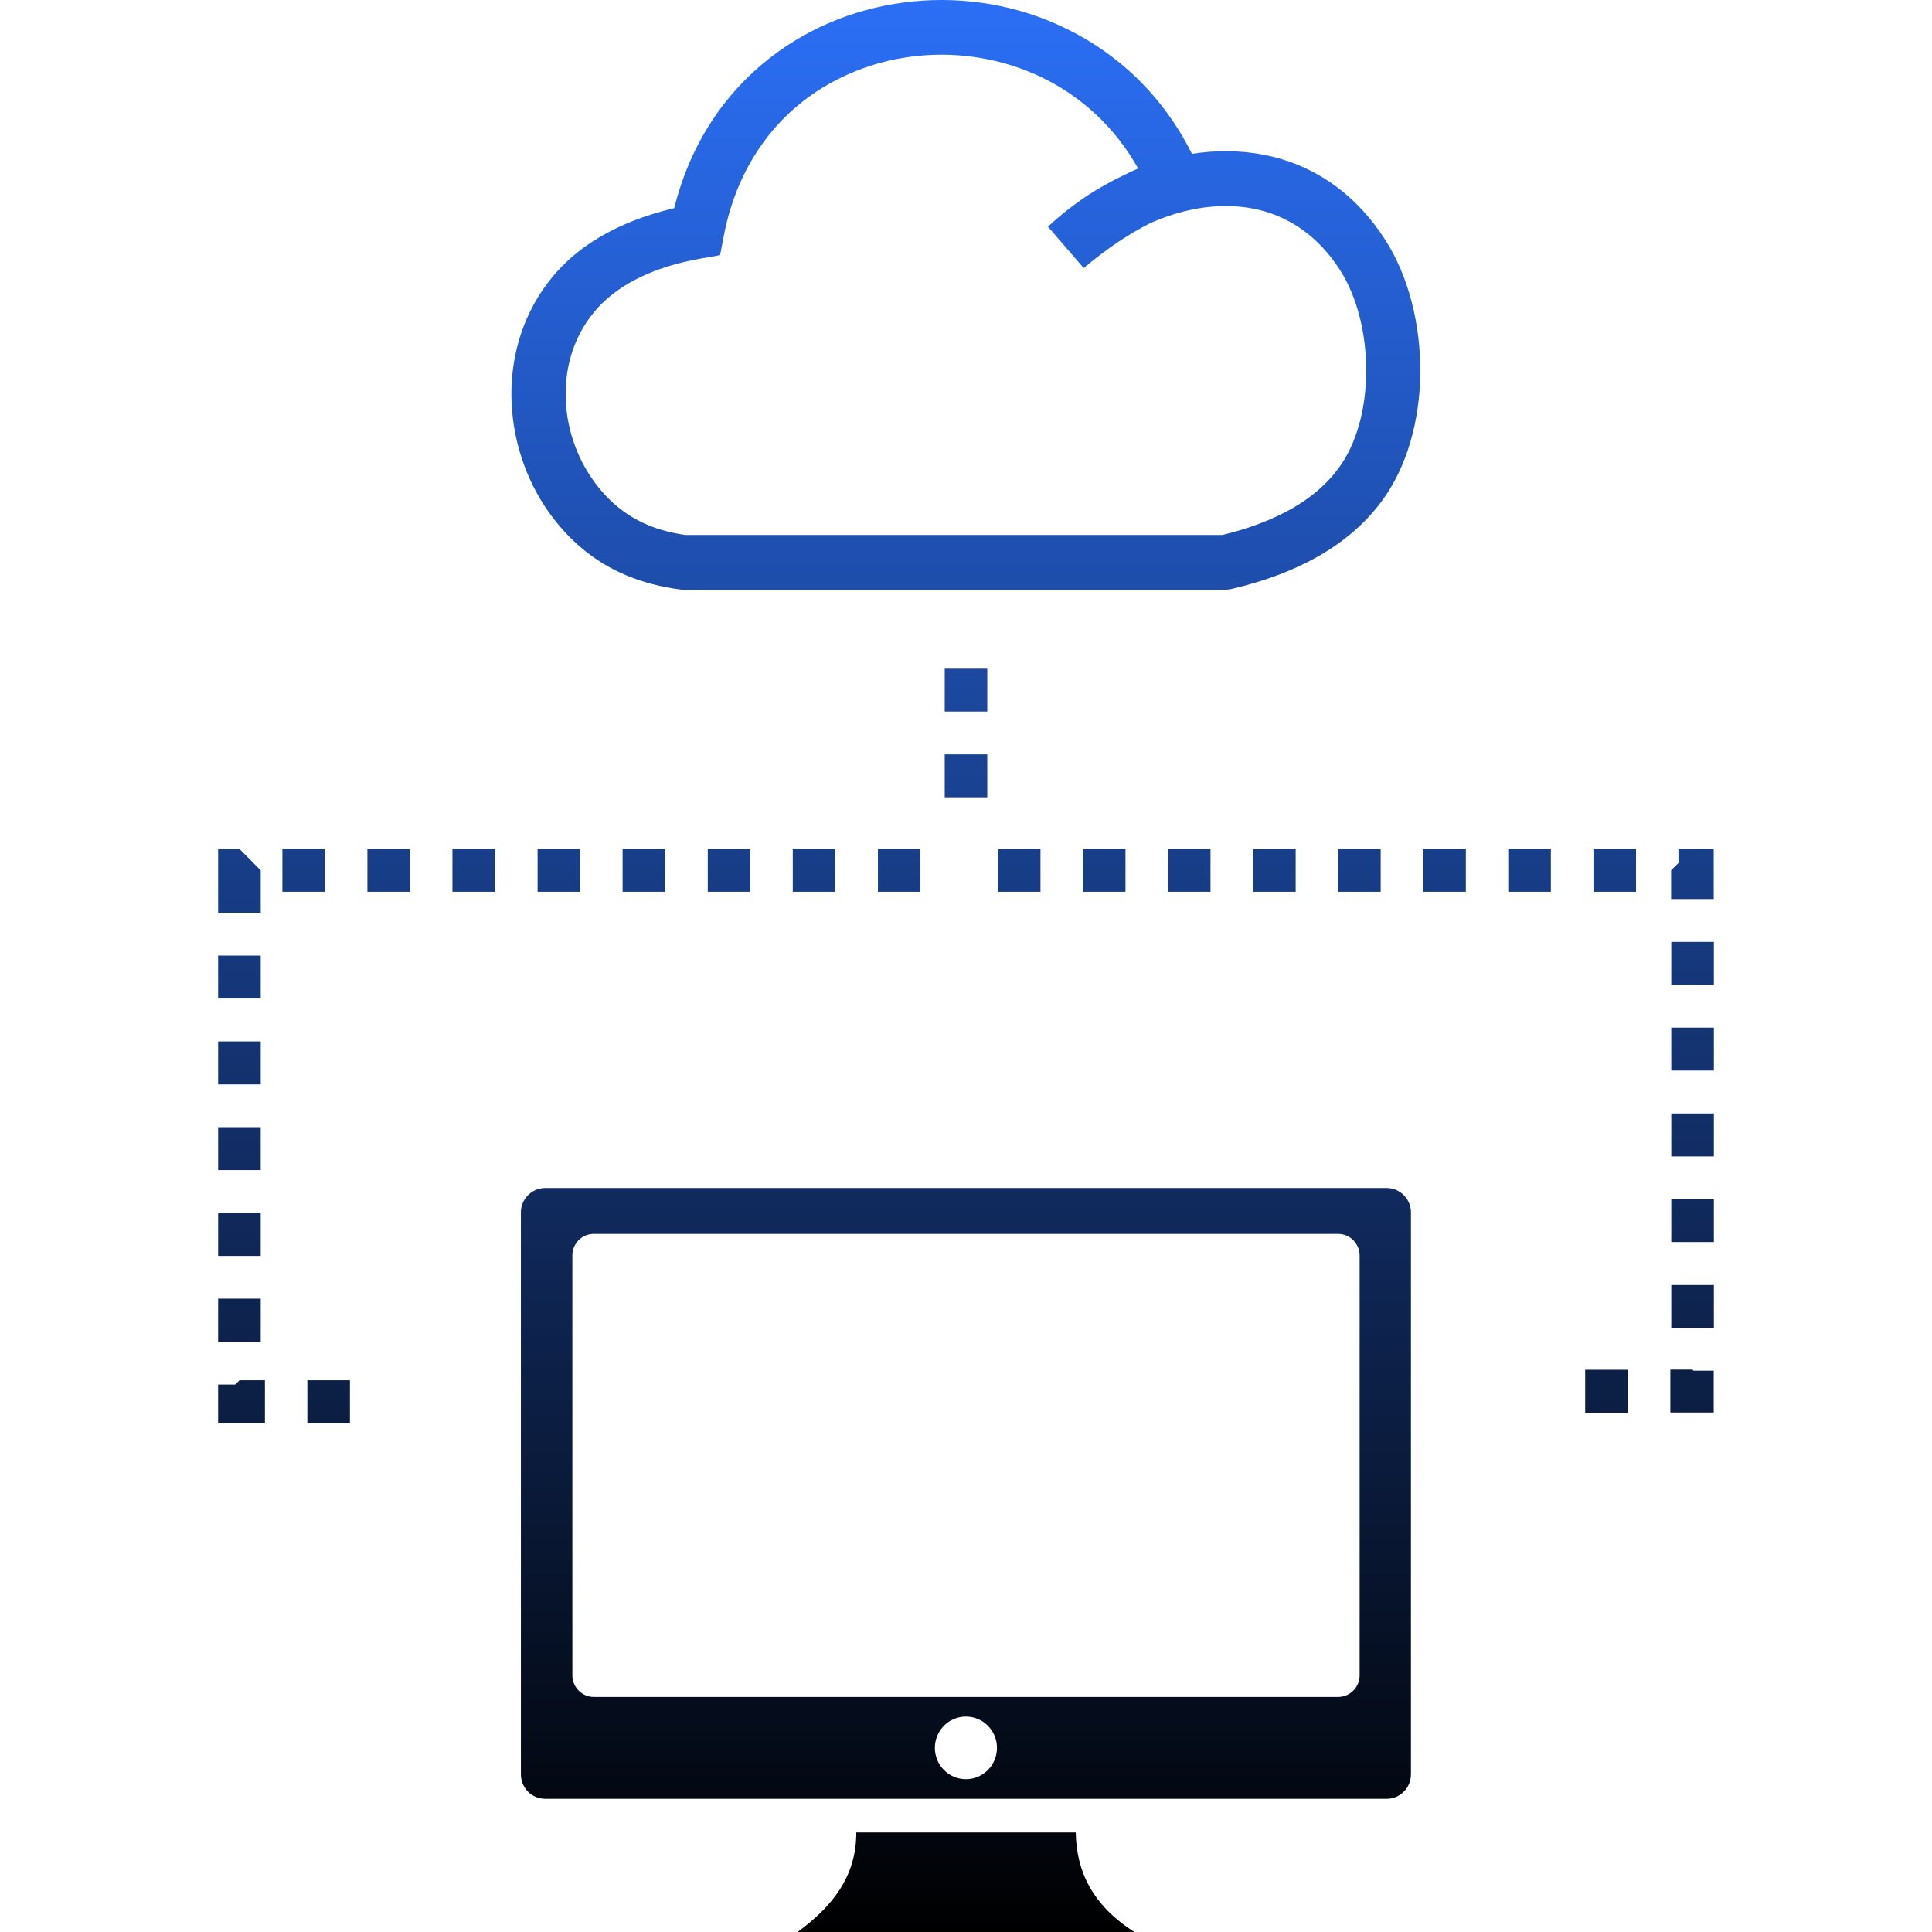<svg width="62" height="62" viewBox="0 0 62 62" fill="none" xmlns="http://www.w3.org/2000/svg">
<path fill-rule="evenodd" clip-rule="evenodd" d="M17.492 38.124H44.503C44.928 38.124 45.279 38.477 45.279 38.906V56.944C45.279 57.373 44.928 57.726 44.503 57.726H17.492C17.067 57.726 16.716 57.373 16.716 56.944V38.906C16.716 38.477 17.067 38.124 17.492 38.124ZM30.317 24.208H31.683V25.585H30.317V24.208ZM30.317 21.458H31.683V22.835H30.317V21.458ZM9.863 45.672V44.295H11.23V45.672H9.863ZM32.024 28.618V27.24H33.39V28.618H32.024ZM34.752 28.618V27.24H36.118V28.618H34.752ZM37.48 28.618V27.24H38.846V28.618H37.48ZM40.213 28.618V27.24H41.58V28.618H40.213ZM42.941 28.618V27.24H44.308V28.618H42.941ZM45.674 28.618V27.24H47.041V28.618H45.674ZM48.402 28.618V27.24H49.769V28.618H48.402ZM51.136 28.618V27.24H52.502V28.618H51.136ZM53.864 27.694V27.24H54.314H54.995V27.926V28.85H53.628V27.926L53.864 27.694ZM53.633 30.227H55V31.605H53.633V30.227ZM53.633 32.977H55V34.355H53.633V32.977ZM53.633 35.732H55V37.11H53.633V35.732ZM53.633 38.482H55V39.859H53.633V38.482ZM53.633 41.237H55V42.614H53.633V41.237ZM54.344 43.987H54.995V44.643V45.329H54.314H53.603V43.952H54.314L54.344 43.987ZM52.237 43.957V45.334H50.87V43.957H52.237ZM29.536 27.24V28.618H28.174V27.24H29.536ZM26.808 27.24V28.618H25.441V27.24H26.808ZM24.08 27.24V28.618H22.713V27.24H24.08ZM21.346 27.24V28.618H19.98V27.24H21.346ZM18.618 27.24V28.618H17.252V27.24H18.618ZM15.885 27.24V28.618H14.519V27.24H15.885ZM13.157 27.24V28.618H11.79V27.24H13.157ZM10.424 27.24V28.618H9.062V27.24H10.424ZM7.696 27.24V27.255L8.367 27.931V29.294H7V27.931V27.245H7.681H7.696V27.24ZM7 30.666H8.367V32.044H7V30.666ZM7 33.421H8.367V34.799H7V33.421ZM7 36.171H8.367V37.549H7V36.171ZM7 38.926H8.367V40.303H7V38.926ZM7 41.676H8.367V43.053H7V41.676ZM7 44.431H7.551L7.686 44.295H8.502V45.672H7.681H7V44.986V44.431ZM36.909 7.163C36.729 7.254 36.554 7.35 36.374 7.456C35.838 7.769 35.312 8.157 34.777 8.601L33.63 7.274C34.026 6.906 34.456 6.568 34.912 6.265C35.277 6.028 35.658 5.816 36.048 5.63C36.203 5.549 36.364 5.478 36.524 5.408C35.768 4.055 34.677 3.087 33.44 2.486C32.204 1.891 30.822 1.659 29.481 1.79C28.144 1.921 26.848 2.41 25.771 3.248C24.53 4.217 23.589 5.67 23.224 7.587L23.108 8.188L22.513 8.294C21.932 8.395 21.412 8.536 20.956 8.717C20.515 8.889 20.12 9.101 19.775 9.353C19.499 9.555 19.259 9.777 19.059 10.024C18.433 10.781 18.143 11.725 18.153 12.678C18.158 13.652 18.473 14.631 19.054 15.438C19.269 15.736 19.519 16.014 19.805 16.251C20.095 16.493 20.42 16.69 20.786 16.846C21.146 16.997 21.552 17.103 21.997 17.169H39.222C40.063 16.967 40.799 16.69 41.429 16.337C42.055 15.983 42.566 15.554 42.946 15.04C43.542 14.242 43.832 13.117 43.842 11.962C43.857 10.751 43.562 9.53 42.991 8.647C42.826 8.39 42.646 8.162 42.456 7.956C41.6 7.027 40.508 6.618 39.382 6.613C38.561 6.603 37.715 6.805 36.909 7.163ZM38.251 4.938C38.631 4.878 39.012 4.847 39.387 4.852C40.979 4.863 42.521 5.438 43.732 6.755C43.987 7.032 44.228 7.34 44.448 7.688C45.209 8.864 45.594 10.438 45.579 11.977C45.564 13.486 45.159 14.989 44.333 16.094C43.797 16.816 43.101 17.401 42.275 17.87C41.474 18.319 40.548 18.663 39.502 18.905L39.307 18.93H21.962L21.852 18.92C21.216 18.839 20.641 18.688 20.12 18.471C19.579 18.249 19.104 17.956 18.683 17.603C18.283 17.27 17.938 16.887 17.637 16.473C16.846 15.373 16.421 14.026 16.411 12.688C16.401 11.336 16.821 9.984 17.722 8.894C18.013 8.541 18.358 8.218 18.753 7.93C19.214 7.597 19.74 7.315 20.33 7.083C20.741 6.921 21.176 6.79 21.637 6.679C22.157 4.59 23.274 2.975 24.705 1.86C26.042 0.816 27.654 0.205 29.316 0.044C30.968 -0.118 32.669 0.165 34.191 0.907C35.858 1.709 37.31 3.051 38.251 4.938ZM27.479 58.806H34.522C34.542 60.037 35.042 61.132 36.404 62H25.596C26.683 61.203 27.483 60.239 27.479 58.806ZM30.997 55.087C31.548 55.087 31.994 55.536 31.994 56.092C31.994 56.647 31.548 57.096 30.997 57.096C30.447 57.096 30.001 56.647 30.001 56.092C30.001 55.536 30.447 55.087 30.997 55.087ZM19.054 39.597H42.946C43.322 39.597 43.632 39.91 43.632 40.288V53.765C43.632 54.144 43.322 54.457 42.946 54.457H19.054C18.678 54.457 18.368 54.144 18.368 53.765V40.288C18.368 39.905 18.673 39.597 19.054 39.597Z" fill="url(#paint0_linear_991_18153)"/>
<defs>
<linearGradient id="paint0_linear_991_18153" x1="31" y1="0" x2="31" y2="62" gradientUnits="userSpaceOnUse">
<stop stop-color="#2B6FF6"/>
<stop offset="1"/>
</linearGradient>
</defs>
</svg>
